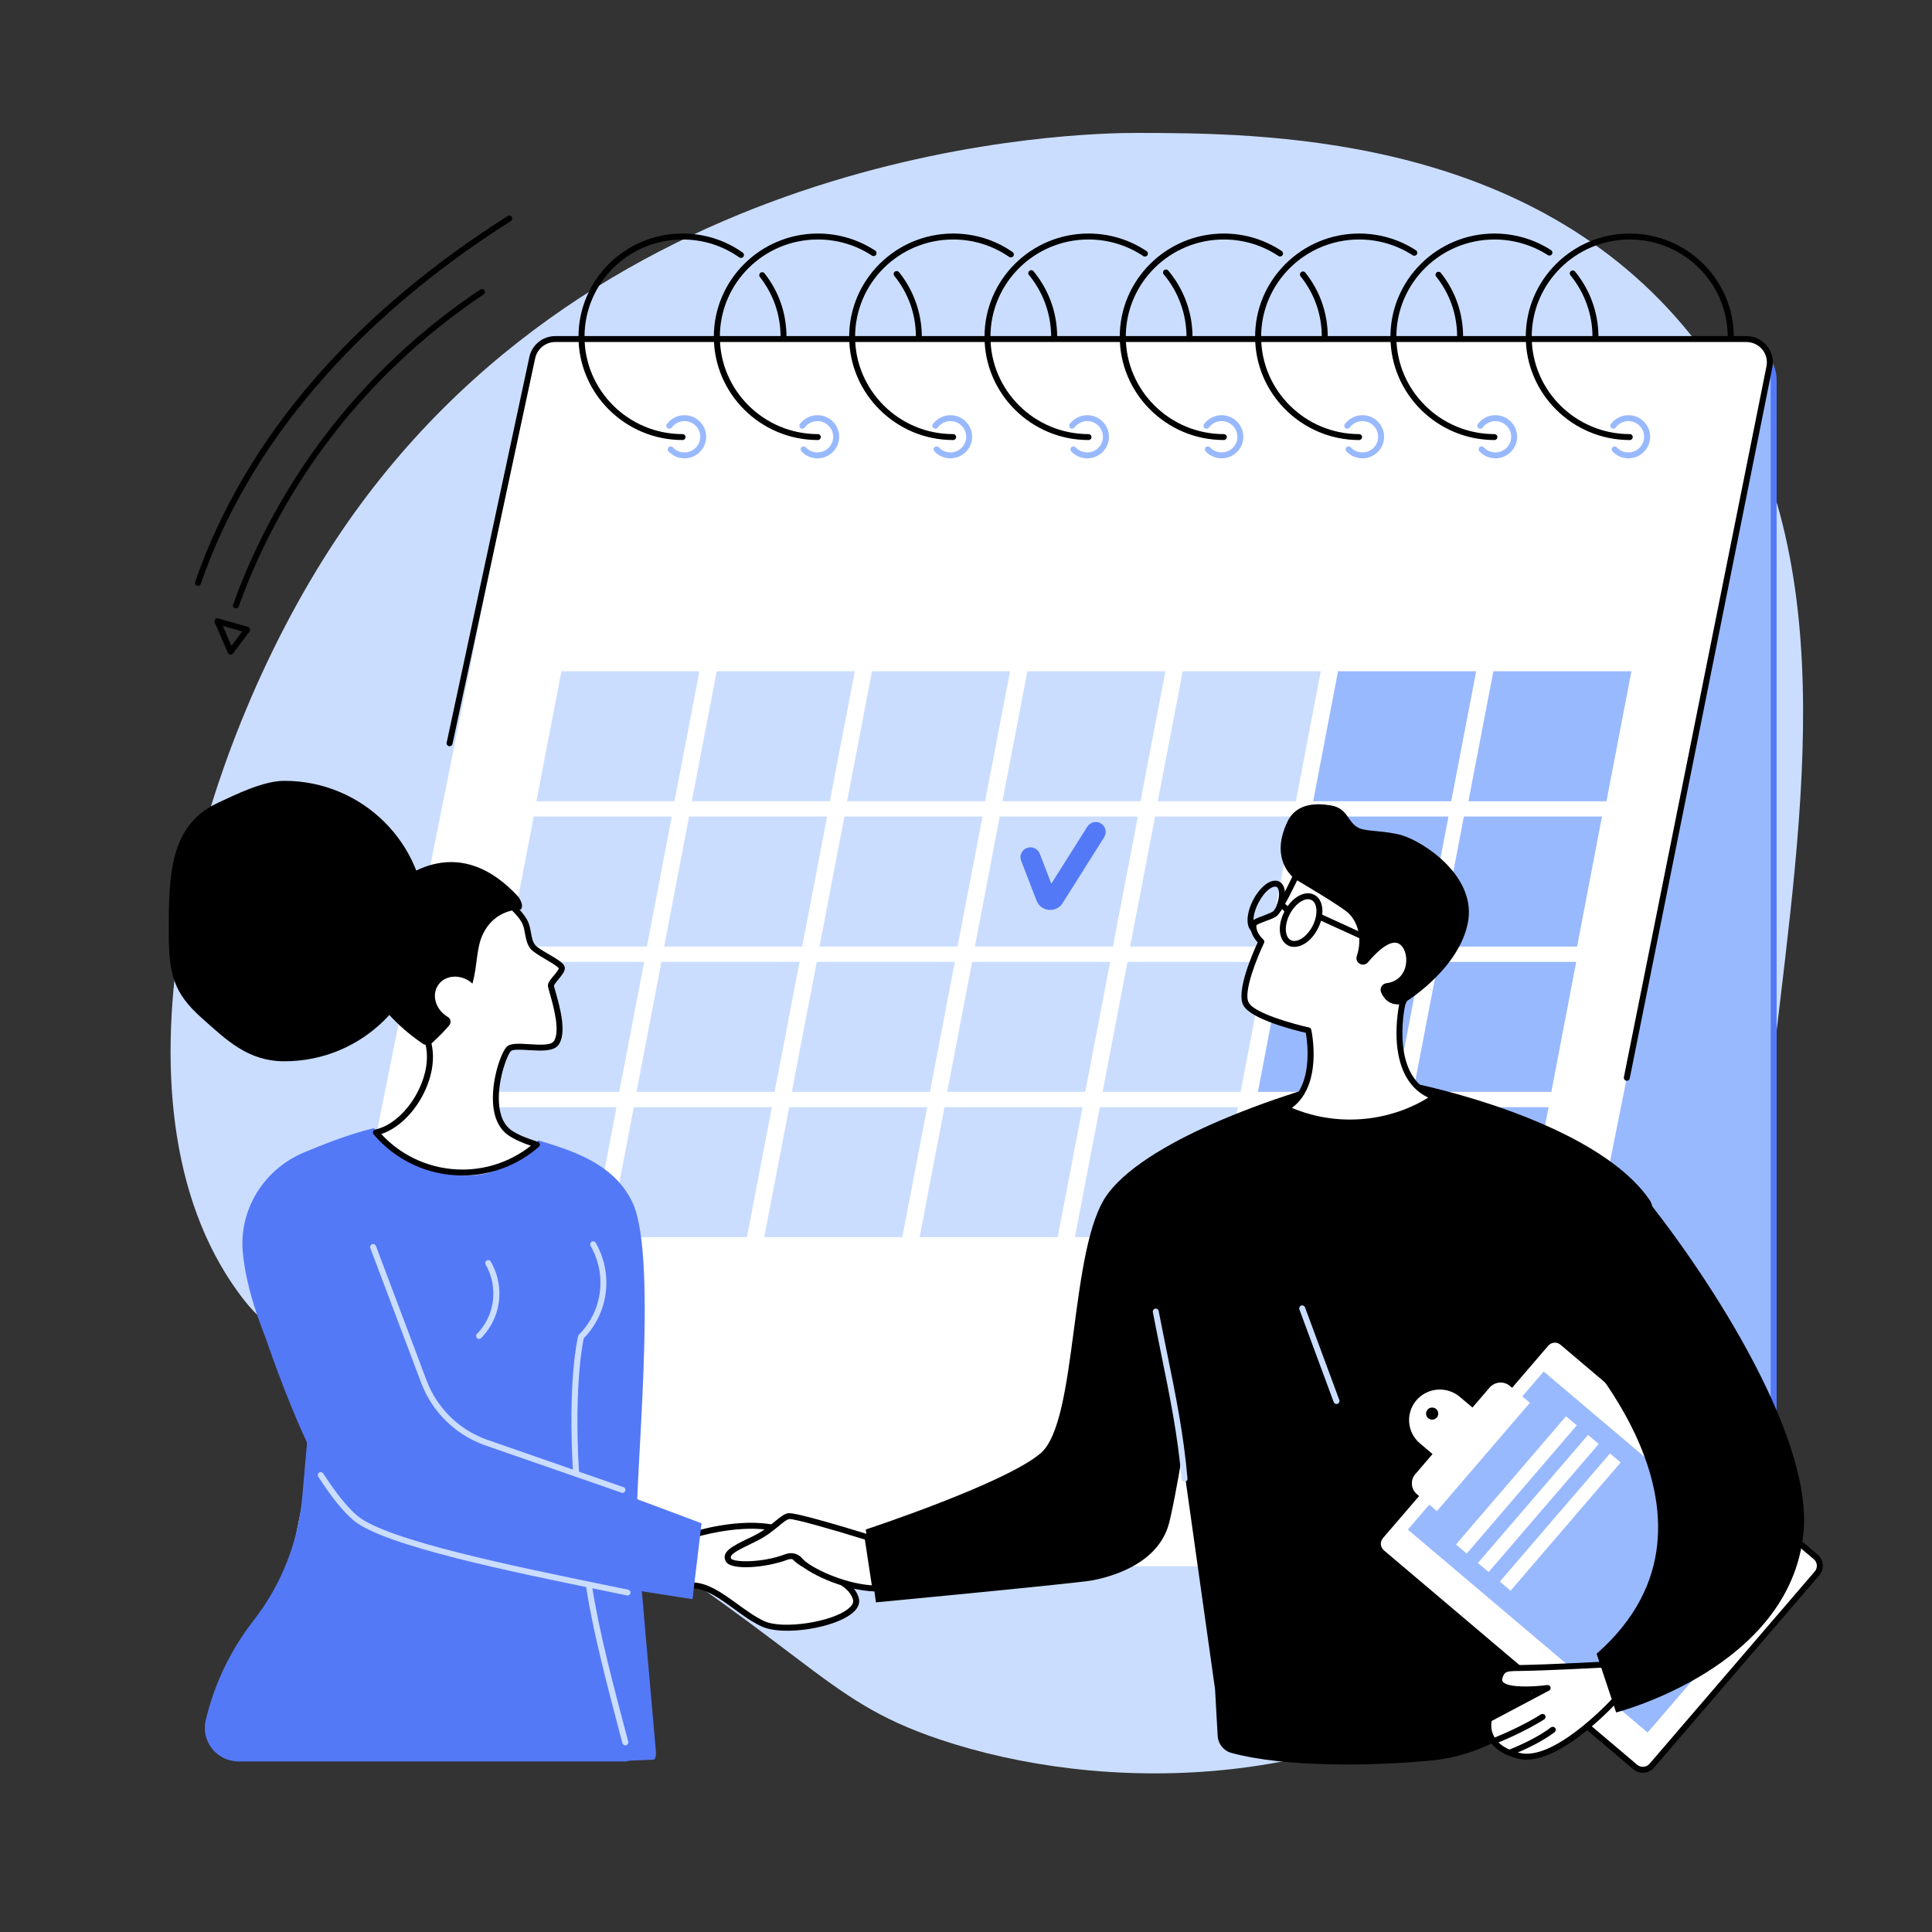 <svg xmlns="http://www.w3.org/2000/svg" xmlns:xlink="http://www.w3.org/1999/xlink" width="100" zoomAndPan="magnify" viewBox="0 0 75 75" height="100" preserveAspectRatio="xMidYMid meet" version="1.0"><rect x="0" y="0" width="75" height="75" fill="#333333" stroke="none"/><defs><clipPath id="8f6ae0d91a"><path d="M 6 5.145 L 70 5.145 L 70 69 L 6 69 Z M 6 5.145 " clip-rule="nonzero"/></clipPath></defs><g clip-path="url(#8f6ae0d91a)"><path fill="#caddff" d="M 44.141 5.16 C 42.078 5.156 23.285 5.441 13.016 20.984 C 7.551 29.258 3.883 42.789 9.242 50.16 C 10.824 52.336 11.652 51.855 20.109 57.012 C 31.723 64.082 31.668 65.902 36.473 67.523 C 42.73 69.629 51.973 69.625 58.898 64.449 C 66.758 58.582 67.918 48.828 69.082 39.059 C 70.223 29.469 71.383 19.754 65.305 12.602 C 59.008 5.184 48.887 5.168 44.141 5.16 " fill-opacity="1" fill-rule="nonzero"/></g><path fill="#99b9ff" d="M 59.75 58.145 L 67.664 58.145 C 68.32 58.145 68.852 57.621 68.852 56.977 L 68.852 14.863 C 68.852 14.145 68.258 13.562 67.527 13.562 L 47.477 13.562 L 59.75 58.145 " fill-opacity="1" fill-rule="nonzero"/><path fill="#99b9ff" d="M 68.852 47.125 L 68.852 14.488 C 68.852 14.395 68.844 14.305 68.824 14.219 L 68.852 47.125 " fill-opacity="1" fill-rule="nonzero"/><path fill="#5479f7" d="M 67.664 58.258 L 59.75 58.258 C 59.688 58.258 59.637 58.207 59.637 58.145 C 59.637 58.082 59.688 58.031 59.75 58.031 L 67.664 58.031 C 68.258 58.031 68.738 57.555 68.738 56.973 L 68.738 14.738 C 68.738 14.082 68.195 13.547 67.527 13.547 L 47.477 13.547 C 47.414 13.547 47.363 13.496 47.363 13.434 C 47.363 13.371 47.414 13.316 47.477 13.316 L 67.527 13.316 C 68.324 13.316 68.969 13.957 68.969 14.738 L 68.969 56.973 C 68.969 57.684 68.383 58.258 67.664 58.258 " fill-opacity="1" fill-rule="nonzero"/><path fill="#99b9ff" d="M 68.824 14.219 C 68.699 13.621 68.168 13.176 67.527 13.176 L 47.477 13.176 L 68.824 14.219 " fill-opacity="1" fill-rule="nonzero"/><path fill="#ffffff" d="M 59.496 60.07 C 59.41 60.496 59.035 60.801 58.598 60.801 L 12.363 60.801 C 11.785 60.801 11.355 60.281 11.465 59.719 L 20.66 13.895 C 20.742 13.469 21.121 13.164 21.555 13.164 L 67.793 13.164 C 68.367 13.164 68.801 13.684 68.688 14.246 L 59.496 60.07 " fill-opacity="1" fill-rule="nonzero"/><path fill="#000000" d="M 63.152 41.957 C 63.145 41.957 63.137 41.957 63.129 41.953 C 63.066 41.941 63.027 41.879 63.039 41.816 L 68.574 14.223 C 68.621 13.988 68.562 13.75 68.41 13.566 C 68.258 13.383 68.031 13.277 67.793 13.277 L 21.555 13.277 C 21.176 13.277 20.848 13.547 20.773 13.918 L 17.566 28.879 C 17.551 28.941 17.492 28.98 17.43 28.965 C 17.367 28.953 17.324 28.891 17.34 28.828 L 20.547 13.871 C 20.641 13.395 21.066 13.047 21.555 13.047 L 67.793 13.047 C 68.102 13.047 68.391 13.184 68.59 13.422 C 68.785 13.656 68.863 13.969 68.801 14.27 L 63.266 41.863 C 63.254 41.918 63.207 41.957 63.152 41.957 " fill-opacity="1" fill-rule="nonzero"/><path fill="#caddff" d="M 18.68 42.387 L 19.648 37.34 L 25.008 37.34 L 24.039 42.387 L 18.68 42.387 " fill-opacity="1" fill-rule="nonzero"/><path fill="#caddff" d="M 24.711 42.387 L 25.676 37.34 L 31.039 37.34 L 30.07 42.387 L 24.711 42.387 " fill-opacity="1" fill-rule="nonzero"/><path fill="#caddff" d="M 30.738 42.387 L 31.707 37.34 L 37.066 37.34 L 36.102 42.387 L 30.738 42.387 " fill-opacity="1" fill-rule="nonzero"/><path fill="#caddff" d="M 36.77 42.387 L 37.738 37.34 L 43.098 37.34 L 42.129 42.387 L 36.77 42.387 " fill-opacity="1" fill-rule="nonzero"/><path fill="#caddff" d="M 42.801 42.387 L 43.77 37.34 L 49.129 37.34 L 48.16 42.387 L 42.801 42.387 " fill-opacity="1" fill-rule="nonzero"/><path fill="#99b9ff" d="M 48.832 42.387 L 49.797 37.34 L 55.16 37.34 L 54.191 42.387 L 48.832 42.387 " fill-opacity="1" fill-rule="nonzero"/><path fill="#99b9ff" d="M 54.859 42.387 L 55.828 37.34 L 61.188 37.34 L 60.223 42.387 L 54.859 42.387 " fill-opacity="1" fill-rule="nonzero"/><path fill="#caddff" d="M 17.605 48.027 L 18.574 42.98 L 23.934 42.98 L 22.969 48.027 L 17.605 48.027 " fill-opacity="1" fill-rule="nonzero"/><path fill="#caddff" d="M 23.637 48.027 L 24.605 42.98 L 29.965 42.98 L 28.996 48.027 L 23.637 48.027 " fill-opacity="1" fill-rule="nonzero"/><path fill="#caddff" d="M 29.668 48.027 L 30.637 42.98 L 35.996 42.98 L 35.027 48.027 L 29.668 48.027 " fill-opacity="1" fill-rule="nonzero"/><path fill="#caddff" d="M 35.699 48.027 L 36.664 42.98 L 42.027 42.98 L 41.059 48.027 L 35.699 48.027 " fill-opacity="1" fill-rule="nonzero"/><path fill="#caddff" d="M 41.727 48.027 L 42.695 42.98 L 48.055 42.98 L 47.09 48.027 L 41.727 48.027 " fill-opacity="1" fill-rule="nonzero"/><path fill="#99b9ff" d="M 47.758 48.027 L 48.727 42.98 L 54.086 42.98 L 53.117 48.027 L 47.758 48.027 " fill-opacity="1" fill-rule="nonzero"/><path fill="#99b9ff" d="M 53.789 48.027 L 54.758 42.98 L 60.117 42.98 L 59.148 48.027 L 53.789 48.027 " fill-opacity="1" fill-rule="nonzero"/><path fill="#caddff" d="M 20.824 31.105 L 21.793 26.059 L 27.152 26.059 L 26.184 31.105 L 20.824 31.105 " fill-opacity="1" fill-rule="nonzero"/><path fill="#caddff" d="M 26.855 31.102 L 27.824 26.055 L 33.184 26.055 L 32.215 31.102 L 26.855 31.102 " fill-opacity="1" fill-rule="nonzero"/><path fill="#caddff" d="M 32.883 31.105 L 33.852 26.059 L 39.211 26.059 L 38.242 31.105 L 32.883 31.105 " fill-opacity="1" fill-rule="nonzero"/><path fill="#caddff" d="M 38.914 31.105 L 39.883 26.059 L 45.242 26.059 L 44.273 31.105 L 38.914 31.105 " fill-opacity="1" fill-rule="nonzero"/><path fill="#caddff" d="M 44.945 31.105 L 45.914 26.059 L 51.273 26.059 L 50.305 31.105 L 44.945 31.105 " fill-opacity="1" fill-rule="nonzero"/><path fill="#99b9ff" d="M 50.977 31.105 L 51.941 26.059 L 57.305 26.059 L 56.336 31.105 L 50.977 31.105 " fill-opacity="1" fill-rule="nonzero"/><path fill="#99b9ff" d="M 57.004 31.105 L 57.973 26.059 L 63.332 26.059 L 62.363 31.105 L 57.004 31.105 " fill-opacity="1" fill-rule="nonzero"/><path fill="#caddff" d="M 19.75 36.746 L 20.719 31.699 L 26.078 31.699 L 25.113 36.746 L 19.75 36.746 " fill-opacity="1" fill-rule="nonzero"/><path fill="#caddff" d="M 25.781 36.746 L 26.75 31.699 L 32.109 31.699 L 31.141 36.746 L 25.781 36.746 " fill-opacity="1" fill-rule="nonzero"/><path fill="#caddff" d="M 31.812 36.746 L 32.781 31.699 L 38.141 31.699 L 37.172 36.746 L 31.812 36.746 " fill-opacity="1" fill-rule="nonzero"/><path fill="#caddff" d="M 37.844 36.746 L 38.809 31.699 L 44.172 31.699 L 43.203 36.746 L 37.844 36.746 " fill-opacity="1" fill-rule="nonzero"/><path fill="#caddff" d="M 43.871 36.746 L 44.84 31.699 L 50.199 31.699 L 49.234 36.746 L 43.871 36.746 " fill-opacity="1" fill-rule="nonzero"/><path fill="#99b9ff" d="M 55.859 36.746 L 56.828 31.699 L 62.188 31.699 L 61.223 36.746 L 55.859 36.746 " fill-opacity="1" fill-rule="nonzero"/><path fill="#99b9ff" d="M 49.902 36.746 L 50.871 31.699 L 56.23 31.699 L 55.262 36.746 L 49.902 36.746 " fill-opacity="1" fill-rule="nonzero"/><path fill="#000000" d="M 30.418 13.188 C 30.352 13.188 30.301 13.137 30.301 13.074 C 30.301 12.223 30.023 11.422 29.5 10.754 C 29.457 10.703 29.469 10.629 29.52 10.59 C 29.57 10.551 29.641 10.562 29.68 10.613 C 30.238 11.32 30.531 12.172 30.531 13.074 C 30.531 13.137 30.48 13.188 30.418 13.188 " fill-opacity="1" fill-rule="nonzero"/><path fill="#000000" d="M 26.496 17.082 C 24.27 17.082 22.457 15.281 22.457 13.074 C 22.457 10.863 24.27 9.066 26.496 9.066 C 27.34 9.066 28.148 9.32 28.832 9.805 C 28.883 9.84 28.895 9.914 28.859 9.965 C 28.82 10.016 28.75 10.027 28.699 9.992 C 28.051 9.535 27.289 9.297 26.496 9.297 C 24.398 9.297 22.691 10.988 22.691 13.074 C 22.691 15.156 24.398 16.852 26.496 16.852 C 26.559 16.852 26.613 16.902 26.613 16.965 C 26.613 17.031 26.559 17.082 26.496 17.082 " fill-opacity="1" fill-rule="nonzero"/><path fill="#000000" d="M 35.668 13.188 C 35.605 13.188 35.555 13.137 35.555 13.074 C 35.555 12.203 35.266 11.387 34.715 10.707 C 34.676 10.66 34.684 10.586 34.734 10.547 C 34.785 10.508 34.855 10.516 34.898 10.562 C 35.469 11.273 35.785 12.164 35.785 13.074 C 35.785 13.137 35.734 13.188 35.668 13.188 " fill-opacity="1" fill-rule="nonzero"/><path fill="#000000" d="M 31.75 17.082 C 29.523 17.082 27.711 15.281 27.711 13.074 C 27.711 10.863 29.523 9.066 31.75 9.066 C 32.547 9.066 33.316 9.297 33.977 9.73 C 34.031 9.766 34.043 9.836 34.008 9.891 C 33.973 9.945 33.902 9.957 33.848 9.922 C 33.227 9.512 32.5 9.297 31.75 9.297 C 29.652 9.297 27.945 10.988 27.945 13.074 C 27.945 15.156 29.652 16.852 31.75 16.852 C 31.812 16.852 31.863 16.902 31.863 16.965 C 31.863 17.031 31.812 17.082 31.75 17.082 " fill-opacity="1" fill-rule="nonzero"/><path fill="#000000" d="M 40.922 13.188 C 40.859 13.188 40.805 13.137 40.805 13.074 C 40.805 12.199 40.5 11.352 39.945 10.676 C 39.902 10.629 39.91 10.555 39.961 10.516 C 40.008 10.473 40.082 10.48 40.121 10.531 C 40.715 11.246 41.039 12.148 41.039 13.074 C 41.039 13.137 40.988 13.188 40.922 13.188 " fill-opacity="1" fill-rule="nonzero"/><path fill="#000000" d="M 37 17.082 C 34.777 17.082 32.965 15.281 32.965 13.074 C 32.965 10.863 34.777 9.066 37 9.066 C 37.832 9.066 38.629 9.312 39.309 9.785 C 39.359 9.82 39.375 9.891 39.336 9.945 C 39.301 9.996 39.227 10.008 39.176 9.973 C 38.535 9.531 37.785 9.297 37 9.297 C 34.902 9.297 33.195 10.988 33.195 13.074 C 33.195 15.156 34.902 16.852 37 16.852 C 37.066 16.852 37.117 16.902 37.117 16.965 C 37.117 17.031 37.066 17.082 37 17.082 " fill-opacity="1" fill-rule="nonzero"/><path fill="#000000" d="M 46.176 13.188 C 46.113 13.188 46.059 13.137 46.059 13.074 C 46.059 12.188 45.746 11.328 45.176 10.652 C 45.133 10.602 45.141 10.531 45.188 10.488 C 45.238 10.449 45.312 10.453 45.352 10.504 C 45.957 11.223 46.293 12.137 46.293 13.074 C 46.293 13.137 46.238 13.188 46.176 13.188 " fill-opacity="1" fill-rule="nonzero"/><path fill="#000000" d="M 42.254 17.082 C 40.027 17.082 38.219 15.281 38.219 13.074 C 38.219 10.863 40.027 9.066 42.254 9.066 C 43.062 9.066 43.844 9.301 44.512 9.75 C 44.566 9.785 44.578 9.855 44.543 9.91 C 44.508 9.961 44.434 9.977 44.383 9.941 C 43.754 9.52 43.016 9.297 42.254 9.297 C 40.156 9.297 38.449 10.988 38.449 13.074 C 38.449 15.156 40.156 16.852 42.254 16.852 C 42.32 16.852 42.371 16.902 42.371 16.965 C 42.371 17.031 42.32 17.082 42.254 17.082 " fill-opacity="1" fill-rule="nonzero"/><path fill="#000000" d="M 51.43 13.188 C 51.363 13.188 51.312 13.137 51.312 13.074 C 51.312 12.211 51.027 11.398 50.488 10.727 C 50.449 10.676 50.457 10.605 50.508 10.566 C 50.559 10.523 50.629 10.531 50.672 10.582 C 51.242 11.297 51.543 12.16 51.543 13.074 C 51.543 13.137 51.492 13.188 51.43 13.188 " fill-opacity="1" fill-rule="nonzero"/><path fill="#000000" d="M 47.508 17.082 C 45.281 17.082 43.469 15.281 43.469 13.074 C 43.469 10.863 45.281 9.066 47.508 9.066 C 48.312 9.066 49.09 9.301 49.758 9.746 C 49.809 9.781 49.824 9.852 49.789 9.906 C 49.754 9.957 49.68 9.973 49.629 9.938 C 49 9.516 48.266 9.297 47.508 9.297 C 45.41 9.297 43.703 10.988 43.703 13.074 C 43.703 15.156 45.41 16.852 47.508 16.852 C 47.57 16.852 47.625 16.902 47.625 16.965 C 47.625 17.031 47.57 17.082 47.508 17.082 " fill-opacity="1" fill-rule="nonzero"/><path fill="#000000" d="M 56.684 13.188 C 56.617 13.188 56.566 13.137 56.566 13.074 C 56.566 12.215 56.285 11.406 55.75 10.734 C 55.711 10.688 55.719 10.613 55.77 10.574 C 55.82 10.535 55.895 10.543 55.934 10.594 C 56.5 11.305 56.797 12.164 56.797 13.074 C 56.797 13.137 56.746 13.188 56.684 13.188 " fill-opacity="1" fill-rule="nonzero"/><path fill="#000000" d="M 52.762 17.082 C 50.535 17.082 48.723 15.281 48.723 13.074 C 48.723 10.863 50.535 9.066 52.762 9.066 C 53.547 9.066 54.312 9.289 54.965 9.715 C 55.02 9.75 55.035 9.824 55 9.875 C 54.965 9.93 54.895 9.945 54.84 9.91 C 54.223 9.508 53.504 9.297 52.762 9.297 C 50.664 9.297 48.957 10.988 48.957 13.074 C 48.957 15.156 50.664 16.852 52.762 16.852 C 52.824 16.852 52.875 16.902 52.875 16.965 C 52.875 17.031 52.824 17.082 52.762 17.082 " fill-opacity="1" fill-rule="nonzero"/><path fill="#000000" d="M 61.934 13.188 C 61.871 13.188 61.82 13.137 61.82 13.074 C 61.82 12.207 61.516 11.359 60.965 10.688 C 60.926 10.637 60.93 10.566 60.98 10.527 C 61.031 10.484 61.102 10.492 61.145 10.543 C 61.727 11.254 62.051 12.152 62.051 13.074 C 62.051 13.137 62 13.188 61.934 13.188 " fill-opacity="1" fill-rule="nonzero"/><path fill="#000000" d="M 58.016 17.082 C 55.789 17.082 53.977 15.281 53.977 13.074 C 53.977 10.863 55.789 9.066 58.016 9.066 C 58.797 9.066 59.559 9.289 60.211 9.711 C 60.266 9.746 60.281 9.816 60.246 9.871 C 60.211 9.922 60.141 9.938 60.086 9.902 C 59.469 9.508 58.754 9.297 58.016 9.297 C 55.914 9.297 54.207 10.988 54.207 13.074 C 54.207 15.156 55.914 16.852 58.016 16.852 C 58.078 16.852 58.129 16.902 58.129 16.965 C 58.129 17.031 58.078 17.082 58.016 17.082 " fill-opacity="1" fill-rule="nonzero"/><path fill="#000000" d="M 63.266 17.082 C 61.039 17.082 59.23 15.281 59.23 13.074 C 59.23 10.863 61.039 9.066 63.266 9.066 C 65.492 9.066 67.305 10.863 67.305 13.074 C 67.305 13.137 67.25 13.188 67.188 13.188 C 67.125 13.188 67.07 13.137 67.07 13.074 C 67.07 10.992 65.363 9.297 63.266 9.297 C 61.168 9.297 59.461 10.992 59.461 13.074 C 59.461 15.156 61.168 16.852 63.266 16.852 C 63.332 16.852 63.383 16.902 63.383 16.965 C 63.383 17.031 63.332 17.082 63.266 17.082 " fill-opacity="1" fill-rule="nonzero"/><path fill="#99b9ff" d="M 26.57 17.793 C 26.336 17.793 26.109 17.695 25.949 17.523 C 25.906 17.473 25.91 17.402 25.957 17.359 C 26.004 17.316 26.078 17.32 26.121 17.367 C 26.234 17.492 26.398 17.562 26.57 17.562 C 26.91 17.562 27.184 17.289 27.184 16.957 C 27.184 16.621 26.91 16.348 26.57 16.348 C 26.375 16.348 26.191 16.441 26.078 16.598 C 26.039 16.648 25.965 16.66 25.914 16.621 C 25.863 16.586 25.852 16.512 25.891 16.461 C 26.047 16.246 26.305 16.117 26.57 16.117 C 27.035 16.117 27.414 16.492 27.414 16.957 C 27.414 17.418 27.035 17.793 26.57 17.793 " fill-opacity="1" fill-rule="nonzero"/><path fill="#99b9ff" d="M 31.734 17.793 C 31.496 17.793 31.27 17.695 31.113 17.52 C 31.07 17.473 31.07 17.402 31.117 17.359 C 31.168 17.316 31.238 17.32 31.281 17.367 C 31.398 17.492 31.562 17.562 31.734 17.562 C 32.07 17.562 32.344 17.289 32.344 16.957 C 32.344 16.621 32.07 16.348 31.734 16.348 C 31.539 16.348 31.355 16.441 31.238 16.598 C 31.203 16.648 31.129 16.66 31.078 16.621 C 31.027 16.586 31.016 16.512 31.051 16.461 C 31.211 16.246 31.465 16.117 31.734 16.117 C 32.199 16.117 32.578 16.492 32.578 16.957 C 32.578 17.418 32.199 17.793 31.734 17.793 " fill-opacity="1" fill-rule="nonzero"/><path fill="#99b9ff" d="M 36.895 17.793 C 36.66 17.793 36.434 17.695 36.273 17.523 C 36.23 17.473 36.234 17.402 36.281 17.359 C 36.328 17.316 36.402 17.32 36.445 17.367 C 36.559 17.492 36.727 17.562 36.895 17.562 C 37.234 17.562 37.508 17.289 37.508 16.957 C 37.508 16.621 37.234 16.348 36.895 16.348 C 36.703 16.348 36.516 16.441 36.402 16.598 C 36.363 16.648 36.293 16.66 36.238 16.621 C 36.188 16.586 36.176 16.512 36.215 16.461 C 36.371 16.246 36.629 16.117 36.895 16.117 C 37.359 16.117 37.738 16.492 37.738 16.957 C 37.738 17.418 37.359 17.793 36.895 17.793 " fill-opacity="1" fill-rule="nonzero"/><path fill="#99b9ff" d="M 42.207 17.793 C 41.969 17.793 41.742 17.695 41.586 17.523 C 41.543 17.473 41.543 17.402 41.59 17.359 C 41.641 17.316 41.711 17.32 41.754 17.367 C 41.871 17.492 42.035 17.562 42.207 17.562 C 42.543 17.562 42.816 17.289 42.816 16.957 C 42.816 16.621 42.543 16.348 42.207 16.348 C 42.012 16.348 41.828 16.441 41.711 16.598 C 41.676 16.648 41.602 16.66 41.551 16.621 C 41.5 16.586 41.488 16.512 41.523 16.461 C 41.684 16.246 41.938 16.117 42.207 16.117 C 42.672 16.117 43.051 16.492 43.051 16.957 C 43.051 17.418 42.672 17.793 42.207 17.793 " fill-opacity="1" fill-rule="nonzero"/><path fill="#99b9ff" d="M 47.422 17.793 C 47.188 17.793 46.961 17.695 46.801 17.523 C 46.758 17.473 46.762 17.402 46.809 17.359 C 46.855 17.316 46.93 17.32 46.973 17.367 C 47.086 17.492 47.254 17.562 47.422 17.562 C 47.762 17.562 48.035 17.289 48.035 16.957 C 48.035 16.621 47.762 16.348 47.422 16.348 C 47.23 16.348 47.043 16.441 46.93 16.598 C 46.891 16.648 46.816 16.66 46.766 16.621 C 46.715 16.586 46.703 16.512 46.742 16.461 C 46.898 16.246 47.156 16.117 47.422 16.117 C 47.887 16.117 48.266 16.492 48.266 16.957 C 48.266 17.418 47.887 17.793 47.422 17.793 " fill-opacity="1" fill-rule="nonzero"/><path fill="#99b9ff" d="M 52.891 17.793 C 52.652 17.793 52.426 17.695 52.266 17.523 C 52.223 17.473 52.227 17.402 52.273 17.359 C 52.32 17.316 52.395 17.32 52.438 17.367 C 52.555 17.492 52.719 17.562 52.891 17.562 C 53.227 17.562 53.5 17.289 53.5 16.957 C 53.5 16.621 53.227 16.348 52.891 16.348 C 52.695 16.348 52.512 16.441 52.395 16.598 C 52.355 16.648 52.285 16.66 52.234 16.621 C 52.18 16.586 52.168 16.512 52.207 16.461 C 52.367 16.246 52.621 16.117 52.891 16.117 C 53.355 16.117 53.73 16.492 53.73 16.957 C 53.73 17.418 53.355 17.793 52.891 17.793 " fill-opacity="1" fill-rule="nonzero"/><path fill="#99b9ff" d="M 58.051 17.793 C 57.816 17.793 57.59 17.695 57.43 17.523 C 57.387 17.473 57.391 17.402 57.438 17.359 C 57.484 17.316 57.559 17.32 57.602 17.367 C 57.715 17.492 57.879 17.562 58.051 17.562 C 58.387 17.562 58.664 17.289 58.664 16.957 C 58.664 16.621 58.387 16.348 58.051 16.348 C 57.855 16.348 57.672 16.441 57.559 16.598 C 57.52 16.648 57.445 16.66 57.395 16.621 C 57.344 16.586 57.332 16.512 57.371 16.461 C 57.527 16.246 57.781 16.117 58.051 16.117 C 58.516 16.117 58.895 16.492 58.895 16.957 C 58.895 17.418 58.516 17.793 58.051 17.793 " fill-opacity="1" fill-rule="nonzero"/><path fill="#99b9ff" d="M 63.215 17.793 C 62.977 17.793 62.75 17.695 62.594 17.52 C 62.551 17.473 62.551 17.402 62.602 17.359 C 62.645 17.316 62.719 17.32 62.762 17.367 C 62.879 17.492 63.043 17.562 63.215 17.562 C 63.551 17.562 63.824 17.289 63.824 16.953 C 63.824 16.621 63.551 16.348 63.215 16.348 C 63.02 16.348 62.836 16.441 62.719 16.598 C 62.684 16.648 62.609 16.66 62.559 16.621 C 62.508 16.586 62.496 16.512 62.531 16.461 C 62.691 16.246 62.945 16.117 63.215 16.117 C 63.68 16.117 64.059 16.492 64.059 16.953 C 64.059 17.418 63.68 17.793 63.215 17.793 " fill-opacity="1" fill-rule="nonzero"/><path fill="#5479f7" d="M 40.77 35.324 C 40.734 35.324 40.699 35.324 40.664 35.316 C 40.465 35.277 40.301 35.141 40.234 34.949 L 39.641 33.414 C 39.562 33.215 39.664 32.996 39.863 32.918 C 40.062 32.844 40.285 32.941 40.363 33.141 L 40.812 34.305 L 42.211 32.09 C 42.324 31.91 42.562 31.855 42.742 31.969 C 42.922 32.082 42.977 32.32 42.863 32.5 L 41.223 35.102 L 41.207 35.121 C 41.098 35.25 40.938 35.324 40.77 35.324 " fill-opacity="1" fill-rule="nonzero"/><path fill="#000000" d="M 9.398 22.984 C 9.383 22.984 9.367 22.984 9.355 22.977 C 9.293 22.953 9.266 22.887 9.289 22.828 C 11.074 18.285 14.148 14.387 18.176 11.559 C 18.332 11.453 18.488 11.344 18.645 11.238 C 18.699 11.203 18.77 11.219 18.805 11.27 C 18.84 11.324 18.828 11.395 18.773 11.43 C 18.617 11.535 18.461 11.641 18.312 11.746 C 14.316 14.551 11.273 18.41 9.504 22.91 C 9.488 22.957 9.441 22.984 9.398 22.984 " fill-opacity="1" fill-rule="nonzero"/><path fill="#000000" d="M 9.16 23.617 C 9.145 23.617 9.133 23.613 9.121 23.609 C 9.059 23.59 9.027 23.523 9.051 23.465 C 9.125 23.254 9.207 23.039 9.289 22.828 C 9.312 22.77 9.379 22.738 9.438 22.762 C 9.5 22.785 9.527 22.852 9.504 22.91 C 9.422 23.121 9.344 23.332 9.266 23.539 C 9.25 23.59 9.207 23.617 9.16 23.617 " fill-opacity="1" fill-rule="nonzero"/><path fill="#000000" d="M 7.684 22.746 C 7.672 22.746 7.66 22.746 7.648 22.738 C 7.586 22.719 7.555 22.652 7.574 22.594 C 8.547 19.773 10.121 17.102 12.254 14.656 C 14.266 12.355 16.773 10.246 19.707 8.387 C 19.762 8.352 19.832 8.367 19.867 8.422 C 19.902 8.477 19.887 8.547 19.832 8.582 C 13.816 12.387 9.656 17.258 7.793 22.668 C 7.777 22.715 7.734 22.746 7.684 22.746 " fill-opacity="1" fill-rule="nonzero"/><path fill="#000000" d="M 8.648 24.297 L 8.984 25.07 L 9.402 24.512 Z M 8.957 25.414 C 8.949 25.414 8.945 25.41 8.941 25.41 C 8.902 25.406 8.867 25.379 8.848 25.344 L 8.336 24.164 C 8.32 24.121 8.328 24.074 8.355 24.043 C 8.387 24.008 8.434 23.996 8.477 24.008 L 9.625 24.336 C 9.664 24.348 9.691 24.375 9.703 24.41 C 9.715 24.445 9.711 24.484 9.688 24.516 L 9.047 25.367 C 9.027 25.395 8.992 25.414 8.957 25.414 " fill-opacity="1" fill-rule="nonzero"/><path fill="#5479f7" d="M 11.988 55.238 L 11.734 58.098 C 11.582 59.848 10.926 61.516 9.844 62.906 C 8.938 64.066 8.312 65.395 7.984 66.789 C 7.797 67.602 8.422 68.379 9.262 68.379 L 24.301 68.379 L 24.441 68.348 L 25.371 68.309 C 25.449 68.309 25.473 68.09 25.465 68.016 C 25.379 67.027 24.848 61.09 24.727 59.508 C 24.598 57.785 25.578 48.902 24.562 46.699 C 23.816 45.094 22.043 44.629 20.906 44.27 C 20.047 45.02 19.363 45.637 18.133 45.637 C 16.629 45.637 15.41 44.852 14.516 43.793 C 13.457 44.051 12.465 44.465 11.801 44.738 C 10.246 45.387 9.27 46.957 9.426 48.621 C 9.711 51.672 11.988 55.238 11.988 55.238 " fill-opacity="1" fill-rule="nonzero"/><path fill="#ffffff" d="M 27.078 59.535 C 27.078 59.535 29.027 58.957 30.336 59.395 C 30.336 59.395 30.492 60.227 31.047 60.621 C 31.602 61.016 32.996 61.258 33.223 62.062 C 33.453 62.867 30.605 63.488 29.625 63.039 C 28.645 62.586 27.789 61.539 26.836 61.539 C 25.883 61.539 27.078 59.535 27.078 59.535 " fill-opacity="1" fill-rule="nonzero"/><path fill="#000000" d="M 27.156 59.633 C 26.852 60.152 26.453 61.039 26.621 61.332 C 26.645 61.371 26.691 61.426 26.836 61.426 C 27.465 61.426 28.023 61.832 28.617 62.262 C 28.957 62.508 29.312 62.766 29.672 62.934 C 30.391 63.262 32.316 62.969 32.945 62.438 C 33.09 62.316 33.145 62.203 33.113 62.094 C 32.973 61.605 32.32 61.328 31.738 61.09 C 31.445 60.965 31.172 60.852 30.98 60.715 C 30.484 60.359 30.289 59.699 30.238 59.48 C 29.086 59.133 27.441 59.555 27.156 59.633 Z M 30.562 63.305 C 30.172 63.305 29.82 63.254 29.574 63.141 C 29.191 62.965 28.828 62.703 28.48 62.445 C 27.918 62.039 27.391 61.656 26.836 61.656 C 26.594 61.656 26.477 61.539 26.422 61.445 C 26.125 60.934 26.891 59.625 26.977 59.477 C 26.992 59.449 27.016 59.434 27.047 59.426 C 27.125 59.398 29.043 58.84 30.375 59.285 C 30.414 59.297 30.441 59.332 30.449 59.371 C 30.453 59.379 30.605 60.164 31.117 60.527 C 31.285 60.648 31.551 60.762 31.828 60.875 C 32.457 61.137 33.168 61.434 33.336 62.031 C 33.375 62.172 33.367 62.387 33.098 62.613 C 32.602 63.031 31.473 63.305 30.562 63.305 " fill-opacity="1" fill-rule="nonzero"/><path fill="#5479f7" d="M 14.484 48.406 L 16.457 53.637 C 16.863 54.719 17.723 55.57 18.809 55.98 L 27.234 59.133 L 26.883 62.078 C 26.883 62.078 15.688 60.465 13.816 58.945 C 12.062 57.52 10.086 51.254 10.086 51.254 L 14.484 48.406 " fill-opacity="1" fill-rule="nonzero"/><path fill="#caddff" d="M 24.359 61.938 C 24.352 61.938 24.344 61.938 24.336 61.934 C 24.043 61.875 23.738 61.812 23.422 61.746 C 19.844 61.016 14.945 60.012 13.742 59.035 C 13.348 58.715 12.844 58.09 12.355 57.324 C 12.32 57.27 12.336 57.199 12.391 57.164 C 12.445 57.133 12.516 57.148 12.551 57.203 C 13.027 57.949 13.516 58.551 13.887 58.855 C 15.047 59.797 19.914 60.793 23.469 61.523 C 23.785 61.586 24.09 61.648 24.383 61.711 C 24.445 61.723 24.488 61.785 24.473 61.848 C 24.461 61.898 24.414 61.938 24.359 61.938 " fill-opacity="1" fill-rule="nonzero"/><path fill="#caddff" d="M 24.164 57.953 C 24.148 57.953 24.137 57.953 24.125 57.945 L 18.77 56.086 C 17.648 55.668 16.766 54.789 16.348 53.676 L 14.375 48.449 C 14.352 48.387 14.383 48.324 14.445 48.301 C 14.504 48.277 14.57 48.309 14.594 48.367 L 16.562 53.594 C 16.961 54.645 17.793 55.477 18.852 55.871 L 24.199 57.73 C 24.262 57.75 24.293 57.816 24.273 57.875 C 24.254 57.922 24.211 57.953 24.164 57.953 " fill-opacity="1" fill-rule="nonzero"/><path fill="#caddff" d="M 24.273 67.754 C 24.223 67.754 24.176 67.719 24.164 67.668 L 24.152 67.633 C 23.566 65.418 23.016 63.332 22.75 61.582 C 22.738 61.52 22.785 61.457 22.848 61.449 C 22.91 61.441 22.969 61.484 22.98 61.547 C 23.242 63.285 23.793 65.367 24.379 67.574 L 24.387 67.609 C 24.402 67.668 24.367 67.734 24.305 67.75 C 24.293 67.75 24.285 67.754 24.273 67.754 " fill-opacity="1" fill-rule="nonzero"/><path fill="#caddff" d="M 22.359 57.266 C 22.301 57.266 22.25 57.219 22.246 57.16 C 22.031 53.594 22.426 51.938 22.441 51.871 C 22.457 51.809 22.52 51.77 22.582 51.785 C 22.645 51.801 22.684 51.863 22.668 51.926 C 22.664 51.941 22.266 53.621 22.477 57.145 C 22.48 57.207 22.434 57.262 22.367 57.266 C 22.367 57.266 22.363 57.266 22.359 57.266 " fill-opacity="1" fill-rule="nonzero"/><path fill="#caddff" d="M 18.598 51.977 C 18.57 51.977 18.539 51.969 18.516 51.945 C 18.473 51.902 18.469 51.828 18.516 51.781 C 18.926 51.359 19.152 50.801 19.152 50.215 C 19.152 49.82 19.047 49.43 18.852 49.09 C 18.82 49.035 18.84 48.965 18.895 48.934 C 18.949 48.898 19.02 48.918 19.051 48.973 C 19.27 49.352 19.387 49.777 19.387 50.215 C 19.387 50.863 19.137 51.477 18.68 51.941 C 18.66 51.965 18.629 51.977 18.598 51.977 " fill-opacity="1" fill-rule="nonzero"/><path fill="#caddff" d="M 22.582 51.984 C 22.551 51.984 22.523 51.977 22.5 51.953 C 22.453 51.91 22.453 51.836 22.496 51.789 C 23.02 51.25 23.309 50.543 23.309 49.793 C 23.309 49.289 23.176 48.797 22.926 48.363 C 22.895 48.309 22.914 48.238 22.969 48.203 C 23.023 48.172 23.094 48.191 23.125 48.246 C 23.398 48.715 23.539 49.25 23.539 49.793 C 23.539 50.602 23.23 51.367 22.664 51.949 C 22.641 51.973 22.609 51.984 22.582 51.984 " fill-opacity="1" fill-rule="nonzero"/><path fill="#ffffff" d="M 21.809 37.57 C 21.793 37.387 20.898 37.004 20.695 36.77 C 20.492 36.531 20.527 36.18 20.406 35.863 C 20.289 35.543 19.844 35.156 19.844 35.156 C 17.359 32.176 14.562 35.469 14.562 35.469 C 13.969 36.293 14.18 37.5 14.477 38.188 C 15.047 39.516 16.617 40.449 16.617 40.449 C 16.633 40.516 16.648 40.582 16.66 40.648 C 16.883 41.898 15.867 43.652 14.625 43.953 C 14.617 43.953 14.605 43.957 14.594 43.961 C 15.398 44.91 16.602 45.52 17.953 45.52 C 19.062 45.52 20.07 45.105 20.844 44.434 C 20.465 44.312 20.109 44.184 19.812 43.988 C 18.727 43.262 19.496 40.926 19.766 40.707 C 20.035 40.488 21.305 40.863 21.578 40.504 C 21.988 39.977 21.387 38.41 21.387 38.258 C 21.387 38.188 21.484 38.07 21.586 37.949 C 21.699 37.812 21.816 37.668 21.809 37.57 " fill-opacity="1" fill-rule="nonzero"/><path fill="#000000" d="M 21.695 37.594 Z M 14.801 44.023 C 15.609 44.902 16.75 45.402 17.953 45.402 C 18.918 45.402 19.852 45.074 20.609 44.477 C 20.32 44.379 20.012 44.258 19.75 44.082 C 19.375 43.832 19.164 43.379 19.137 42.77 C 19.094 41.836 19.48 40.789 19.691 40.617 C 19.848 40.492 20.172 40.512 20.543 40.535 C 20.914 40.559 21.371 40.586 21.488 40.434 C 21.773 40.07 21.473 39.016 21.344 38.566 C 21.293 38.383 21.27 38.305 21.27 38.258 C 21.27 38.152 21.355 38.047 21.488 37.883 L 21.5 37.875 C 21.555 37.805 21.688 37.648 21.691 37.59 C 21.648 37.516 21.371 37.352 21.184 37.242 C 20.941 37.098 20.711 36.961 20.605 36.844 C 20.461 36.672 20.422 36.461 20.383 36.254 C 20.363 36.137 20.34 36.016 20.297 35.902 C 20.191 35.613 19.773 35.246 19.77 35.242 C 19.762 35.238 19.758 35.234 19.754 35.23 C 19.094 34.434 18.348 34.027 17.539 34.023 C 17.535 34.023 17.531 34.023 17.527 34.023 C 15.996 34.023 14.723 35.461 14.652 35.539 C 14.066 36.359 14.332 37.559 14.582 38.141 C 15.133 39.418 16.66 40.34 16.676 40.352 C 16.703 40.367 16.723 40.395 16.73 40.422 C 16.746 40.488 16.762 40.559 16.773 40.629 C 17.008 41.938 16.012 43.621 14.801 44.023 Z M 17.953 45.633 C 16.621 45.633 15.363 45.051 14.504 44.035 C 14.477 44.004 14.469 43.961 14.484 43.926 C 14.496 43.887 14.527 43.859 14.566 43.848 L 14.602 43.84 C 15.746 43.566 16.766 41.906 16.543 40.668 C 16.535 40.621 16.527 40.57 16.516 40.523 C 16.254 40.359 14.902 39.473 14.371 38.23 C 14.102 37.605 13.816 36.305 14.469 35.402 C 14.469 35.398 14.473 35.398 14.473 35.395 C 14.527 35.328 15.855 33.793 17.527 33.793 C 17.531 33.793 17.535 33.793 17.539 33.793 C 18.418 33.797 19.219 34.23 19.93 35.074 C 19.988 35.129 20.395 35.5 20.516 35.824 C 20.566 35.953 20.59 36.086 20.613 36.211 C 20.648 36.402 20.676 36.57 20.781 36.691 C 20.859 36.785 21.094 36.922 21.301 37.043 C 21.703 37.277 21.91 37.41 21.926 37.562 C 21.938 37.699 21.828 37.836 21.676 38.02 L 21.668 38.031 C 21.605 38.109 21.512 38.223 21.504 38.262 C 21.504 38.285 21.535 38.395 21.566 38.5 C 21.727 39.066 22.027 40.117 21.672 40.574 C 21.48 40.82 20.996 40.793 20.531 40.766 C 20.258 40.75 19.922 40.727 19.84 40.797 C 19.707 40.902 19.328 41.867 19.367 42.762 C 19.391 43.301 19.562 43.684 19.879 43.895 C 20.145 44.07 20.473 44.195 20.879 44.324 C 20.918 44.336 20.949 44.367 20.957 44.41 C 20.965 44.449 20.949 44.492 20.918 44.52 C 20.098 45.238 19.043 45.633 17.953 45.633 " fill-opacity="1" fill-rule="nonzero"/><path fill="#000000" d="M 6.551 36.18 C 6.551 34 6.578 32.043 8.445 31.172 C 9.152 30.844 10.211 30.312 11.043 30.312 C 14.07 30.312 16.527 32.75 16.527 35.758 C 16.527 38.762 14.07 41.199 11.043 41.199 C 9.637 41.199 8.809 40.391 7.84 39.527 C 6.719 38.531 6.551 37.793 6.551 36.18 " fill-opacity="1" fill-rule="nonzero"/><path fill="#000000" d="M 20.121 34.812 C 17.844 32.34 15.742 33.867 14.883 34.719 C 14.535 35.066 14.262 35.488 14.121 35.957 C 13.852 36.883 14.109 37.695 14.355 38.258 C 14.828 39.363 15.961 40.211 16.41 40.516 C 16.523 40.59 16.668 40.578 16.77 40.488 C 17.031 40.25 17.254 40.023 17.438 39.805 C 17.527 39.699 17.5 39.543 17.383 39.477 C 17.352 39.457 17.32 39.438 17.289 39.414 C 16.875 39.109 16.758 38.574 17.027 38.215 C 17.293 37.855 17.848 37.812 18.258 38.113 C 18.289 38.137 18.316 38.16 18.34 38.184 C 18.547 37.434 18.477 36.82 18.754 36.246 C 19.156 35.434 19.875 35.312 20.219 35.305 C 20.363 35.133 20.121 34.812 20.121 34.812 " fill-opacity="1" fill-rule="nonzero"/><path fill="#ffffff" d="M 33.676 59.676 C 33.676 59.676 30.891 58.812 30.621 58.855 C 30.352 58.898 30.008 59.379 29.324 59.719 C 28.645 60.055 28.133 60.254 28.273 60.551 C 28.398 60.812 29.652 60.777 30.547 60.438 C 30.727 60.367 30.934 60.426 31.055 60.574 C 31.355 60.938 32.734 61.629 33.98 61.668 L 33.676 59.676 " fill-opacity="1" fill-rule="nonzero"/><path fill="#000000" d="M 30.703 60.293 C 30.871 60.293 31.035 60.367 31.145 60.5 C 31.422 60.832 32.691 61.461 33.844 61.543 L 33.574 59.766 C 32.266 59.359 30.812 58.949 30.637 58.969 C 30.543 58.984 30.398 59.102 30.234 59.238 C 30.02 59.414 29.75 59.637 29.379 59.82 C 29.293 59.863 29.211 59.902 29.137 59.938 C 28.617 60.191 28.305 60.352 28.379 60.5 C 28.453 60.645 29.555 60.691 30.504 60.328 C 30.57 60.305 30.637 60.293 30.703 60.293 Z M 33.98 61.781 C 33.98 61.781 33.98 61.781 33.977 61.781 C 32.68 61.742 31.27 61.012 30.965 60.648 C 30.875 60.535 30.723 60.496 30.586 60.543 C 29.789 60.848 28.359 60.996 28.168 60.602 C 27.996 60.238 28.43 60.023 29.031 59.73 C 29.109 59.695 29.191 59.656 29.273 59.613 C 29.621 59.441 29.879 59.23 30.086 59.059 C 30.293 58.891 30.441 58.766 30.602 58.742 C 30.879 58.699 33.051 59.363 33.711 59.566 C 33.754 59.578 33.785 59.617 33.793 59.66 L 34.098 61.648 C 34.102 61.684 34.09 61.719 34.066 61.742 C 34.047 61.766 34.016 61.781 33.98 61.781 " fill-opacity="1" fill-rule="nonzero"/><path fill="#000000" d="M 64.043 46.59 C 61.891 43.453 54.914 42.062 54.906 42.062 C 54.383 42.41 51.121 42.633 50.504 42.344 C 50.441 42.379 44.715 44.043 43.004 46.344 C 41.484 48.383 41.867 55.156 40.398 56.414 C 39.02 57.594 33.609 59.375 33.609 59.375 L 34.004 62.203 C 34.004 62.203 41.863 61.457 42.414 61.348 C 42.961 61.238 44.941 60.801 45.383 59.129 C 45.508 58.645 45.695 57.66 45.891 56.504 L 47.168 65.574 L 47.27 67.391 C 47.289 67.699 47.5 67.965 47.801 68.047 C 49.863 68.609 53.23 68.57 55.594 68.34 C 56.324 68.266 57.039 68.074 57.707 67.77 L 58.895 67.234 C 59.164 67.113 59.344 66.859 59.367 66.566 L 60.457 52.383 C 60.457 52.383 60.707 53.027 61.07 54.008 C 62.531 57.973 64.84 47.758 64.043 46.59 " fill-opacity="1" fill-rule="nonzero"/><path fill="#caddff" d="M 45.984 57.52 C 45.926 57.52 45.875 57.477 45.867 57.414 C 45.723 55.727 45.418 54.234 45.066 52.508 C 44.965 52.008 44.859 51.488 44.754 50.938 C 44.742 50.875 44.781 50.812 44.844 50.801 C 44.906 50.789 44.969 50.832 44.98 50.895 C 45.086 51.445 45.191 51.961 45.293 52.461 C 45.648 54.195 45.949 55.691 46.098 57.395 C 46.105 57.457 46.059 57.516 45.992 57.52 C 45.992 57.52 45.988 57.52 45.984 57.52 " fill-opacity="1" fill-rule="nonzero"/><path fill="#caddff" d="M 51.883 54.504 C 51.836 54.504 51.789 54.473 51.773 54.426 L 50.441 50.828 C 50.422 50.77 50.453 50.703 50.512 50.68 C 50.57 50.66 50.637 50.691 50.66 50.75 L 51.992 54.348 C 52.012 54.41 51.984 54.473 51.922 54.496 C 51.91 54.5 51.895 54.504 51.883 54.504 " fill-opacity="1" fill-rule="nonzero"/><path fill="#000000" d="M 49.566 35.418 L 49.57 35.418 Z M 49.5 34.418 C 49.434 34.418 49.348 34.457 49.254 34.527 C 49.105 34.645 48.961 34.832 48.848 35.055 C 48.734 35.273 48.668 35.5 48.66 35.691 C 48.656 35.844 48.691 35.957 48.758 35.988 C 48.887 36.055 49.219 35.848 49.465 35.363 C 49.578 35.145 49.645 34.918 49.652 34.727 C 49.656 34.574 49.621 34.461 49.555 34.43 C 49.539 34.422 49.52 34.418 49.5 34.418 Z M 48.812 36.23 C 48.754 36.23 48.699 36.219 48.652 36.195 C 48.5 36.117 48.422 35.934 48.43 35.684 C 48.438 35.461 48.512 35.199 48.641 34.949 C 48.77 34.699 48.938 34.484 49.113 34.348 C 49.312 34.191 49.508 34.148 49.66 34.223 C 49.812 34.301 49.891 34.484 49.883 34.738 C 49.875 34.957 49.801 35.219 49.672 35.469 C 49.434 35.938 49.09 36.23 48.812 36.23 " fill-opacity="1" fill-rule="nonzero"/><path fill="#ffffff" d="M 52.41 43.578 C 53.051 43.578 53.664 43.477 54.238 43.289 C 54.762 43.121 55.25 42.887 55.695 42.59 C 53.754 41.91 54.438 38.977 54.438 38.977 C 55.906 35.77 54.766 33.727 53.031 33.301 C 50.57 32.695 50.258 34.117 50.258 34.117 C 50.074 34.496 49.637 35.387 49.469 35.488 C 49.262 35.613 48.77 35.738 48.691 35.84 C 48.609 35.941 48.656 36.273 48.965 36.559 C 48.965 36.559 48.07 38.414 48.367 38.973 C 48.668 39.531 50.789 39.996 50.789 39.996 C 50.789 39.996 51.289 42.254 49.91 43.027 C 50.434 43.27 51 43.441 51.594 43.52 C 51.859 43.559 52.133 43.578 52.41 43.578 " fill-opacity="1" fill-rule="nonzero"/><path fill="#000000" d="M 50.152 43.008 C 50.617 43.203 51.109 43.34 51.609 43.406 C 51.879 43.445 52.148 43.461 52.41 43.461 C 53.02 43.461 53.621 43.367 54.203 43.18 C 54.645 43.039 55.059 42.848 55.445 42.609 C 53.691 41.777 54.32 38.98 54.324 38.949 C 54.328 38.941 54.332 38.938 54.332 38.93 C 55.074 37.309 55.195 35.832 54.676 34.766 C 54.34 34.074 53.746 33.594 53.004 33.41 C 52.086 33.188 51.352 33.223 50.871 33.52 C 50.457 33.777 50.375 34.137 50.371 34.141 C 50.371 34.148 50.367 34.156 50.363 34.164 C 49.906 35.102 49.672 35.5 49.531 35.586 C 49.43 35.648 49.273 35.707 49.121 35.762 C 49 35.809 48.816 35.875 48.781 35.91 C 48.75 35.957 48.77 36.223 49.043 36.473 C 49.082 36.508 49.09 36.562 49.07 36.605 C 48.828 37.109 48.25 38.504 48.473 38.918 C 48.695 39.34 50.238 39.758 50.816 39.887 C 50.859 39.895 50.895 39.93 50.902 39.973 C 50.922 40.062 51.359 42.117 50.152 43.008 Z M 52.41 43.691 C 52.137 43.691 51.859 43.672 51.578 43.637 C 50.984 43.555 50.406 43.383 49.859 43.129 C 49.82 43.113 49.793 43.074 49.793 43.031 C 49.793 42.988 49.812 42.945 49.852 42.926 C 51.008 42.277 50.758 40.473 50.691 40.094 C 50.266 39.996 48.559 39.57 48.266 39.027 C 47.973 38.48 48.645 36.973 48.824 36.582 C 48.543 36.285 48.477 35.926 48.598 35.77 C 48.66 35.691 48.801 35.637 49.043 35.547 C 49.18 35.492 49.324 35.438 49.41 35.387 C 49.473 35.348 49.656 35.086 50.148 34.074 C 50.172 33.992 50.297 33.605 50.75 33.324 C 51.289 32.992 52.066 32.945 53.059 33.188 C 53.871 33.387 54.52 33.91 54.887 34.668 C 55.434 35.789 55.316 37.332 54.551 39.012 C 54.508 39.203 53.969 41.863 55.734 42.48 C 55.777 42.492 55.805 42.531 55.812 42.574 C 55.816 42.617 55.797 42.66 55.762 42.684 C 55.305 42.984 54.805 43.227 54.273 43.398 C 53.672 43.594 53.043 43.691 52.41 43.691 " fill-opacity="1" fill-rule="nonzero"/><path fill="#000000" d="M 54.41 32.422 C 53.793 32.246 53.066 32.281 52.77 32.152 C 52.293 31.941 52.352 31.379 51.66 31.266 C 51.051 31.16 50.473 31.227 50.121 31.664 C 50.066 31.738 50.012 31.82 49.969 31.918 C 49.371 33.191 49.98 33.883 50.258 34.117 C 50.258 34.117 52.051 35.168 52.348 35.449 C 52.629 35.715 52.934 36.316 52.668 37.125 C 52.637 37.227 52.672 37.34 52.766 37.398 L 52.77 37.402 C 52.875 37.477 53.023 37.457 53.105 37.355 C 53.363 37.047 53.93 36.445 54.293 36.629 C 54.734 36.848 54.773 38.047 53.82 38.168 C 53.648 38.191 53.547 38.371 53.617 38.531 C 53.727 38.781 53.957 39.055 54.438 38.977 C 54.438 38.977 56.57 37.727 56.973 35.871 C 57.375 34.02 55.234 32.66 54.41 32.422 " fill-opacity="1" fill-rule="nonzero"/><path fill="#000000" d="M 50.777 34.906 C 50.543 34.906 50.246 35.145 50.066 35.492 C 49.848 35.918 49.871 36.375 50.109 36.496 C 50.219 36.555 50.363 36.531 50.52 36.441 C 50.688 36.336 50.844 36.16 50.957 35.941 C 51.066 35.727 51.117 35.496 51.102 35.301 C 51.086 35.121 51.02 34.992 50.91 34.938 C 50.867 34.918 50.824 34.906 50.777 34.906 Z M 50.242 36.758 C 50.16 36.758 50.078 36.742 50.004 36.703 C 49.641 36.52 49.574 35.941 49.859 35.391 C 50.141 34.836 50.648 34.547 51.016 34.734 C 51.199 34.824 51.312 35.02 51.332 35.281 C 51.352 35.52 51.293 35.793 51.16 36.047 C 51.031 36.301 50.848 36.512 50.641 36.637 C 50.504 36.719 50.371 36.758 50.242 36.758 " fill-opacity="1" fill-rule="nonzero"/><path fill="#000000" d="M 49.98 35.484 C 49.938 35.484 49.895 35.457 49.875 35.414 C 49.875 35.41 49.801 35.27 49.691 35.27 C 49.625 35.277 49.57 35.223 49.57 35.16 C 49.566 35.098 49.617 35.043 49.68 35.043 C 49.898 35.031 50.039 35.211 50.086 35.32 C 50.113 35.379 50.086 35.445 50.027 35.473 C 50.012 35.48 49.996 35.484 49.98 35.484 " fill-opacity="1" fill-rule="nonzero"/><path fill="#000000" d="M 53.281 36.645 C 53.266 36.645 53.25 36.641 53.234 36.633 L 51.164 35.688 C 51.105 35.66 51.082 35.59 51.109 35.535 C 51.133 35.477 51.203 35.449 51.262 35.477 L 53.328 36.422 C 53.387 36.449 53.414 36.52 53.387 36.574 C 53.367 36.617 53.324 36.645 53.281 36.645 " fill-opacity="1" fill-rule="nonzero"/><path fill="#ffffff" d="M 53.598 59.633 L 60.012 52.168 C 60.176 51.977 60.461 51.953 60.656 52.117 L 70.484 60.441 C 70.676 60.602 70.699 60.887 70.535 61.078 L 64.121 68.543 C 63.961 68.734 63.672 68.758 63.48 68.594 L 53.648 60.27 C 53.457 60.109 53.434 59.824 53.598 59.633 " fill-opacity="1" fill-rule="nonzero"/><path fill="#000000" d="M 53.598 59.633 Z M 60.359 52.121 C 60.352 52.121 60.34 52.121 60.332 52.125 C 60.242 52.129 60.16 52.172 60.102 52.242 L 53.688 59.707 C 53.629 59.777 53.598 59.863 53.605 59.953 C 53.613 60.043 53.656 60.125 53.723 60.184 L 63.555 68.508 C 63.625 68.566 63.711 68.594 63.805 68.586 C 63.895 68.578 63.977 68.539 64.035 68.469 L 70.449 61.004 C 70.57 60.863 70.555 60.648 70.41 60.527 L 60.578 52.203 C 60.52 52.152 60.441 52.121 60.359 52.121 Z M 63.773 68.816 C 63.641 68.816 63.508 68.77 63.406 68.684 L 53.574 60.359 C 53.457 60.258 53.387 60.121 53.375 59.969 C 53.363 59.82 53.41 59.672 53.512 59.559 L 59.926 52.09 C 60.023 51.977 60.16 51.906 60.312 51.895 C 60.465 51.883 60.613 51.93 60.73 52.027 L 70.562 60.352 C 70.801 60.555 70.832 60.914 70.625 61.152 L 64.211 68.617 C 64.113 68.734 63.973 68.805 63.82 68.816 C 63.805 68.816 63.789 68.816 63.773 68.816 " fill-opacity="1" fill-rule="nonzero"/><path fill="#99b9ff" d="M 63.961 67.258 L 69.234 61.121 L 59.926 53.242 L 54.652 59.379 L 63.961 67.258 " fill-opacity="1" fill-rule="nonzero"/><path fill="#ffffff" d="M 54.941 57.227 L 57.828 53.863 C 58.031 53.633 58.383 53.605 58.613 53.801 L 59.391 54.457 L 55.781 58.66 L 55.004 58.004 C 54.77 57.805 54.742 57.457 54.941 57.227 " fill-opacity="1" fill-rule="nonzero"/><path fill="#ffffff" d="M 55.441 55.055 C 55.344 54.969 55.332 54.82 55.418 54.723 C 55.5 54.625 55.648 54.613 55.75 54.695 C 55.848 54.781 55.859 54.93 55.777 55.027 C 55.691 55.125 55.543 55.137 55.441 55.055 Z M 55.121 56.031 L 56.031 56.801 L 57.582 54.996 L 56.672 54.227 C 56.168 53.801 55.414 53.859 54.984 54.359 C 54.559 54.859 54.617 55.605 55.121 56.031 " fill-opacity="1" fill-rule="nonzero"/><path fill="#ffffff" d="M 56.938 60.309 L 61.211 55.332 L 60.793 54.98 L 56.52 59.957 L 56.938 60.309 " fill-opacity="1" fill-rule="nonzero"/><path fill="#ffffff" d="M 57.789 61.027 L 62.062 56.055 L 61.648 55.703 L 57.371 60.676 L 57.789 61.027 " fill-opacity="1" fill-rule="nonzero"/><path fill="#ffffff" d="M 58.641 61.75 L 62.914 56.773 L 62.5 56.422 L 58.223 61.398 L 58.641 61.75 " fill-opacity="1" fill-rule="nonzero"/><path fill="#ffffff" d="M 62.785 65.898 C 62.785 65.898 60.438 68.527 58.957 68.16 C 57.477 67.793 57.805 66.73 57.805 66.73 L 60.078 65.527 C 60.078 65.527 57.98 65.816 58.215 65.105 C 58.336 64.738 58.52 64.758 58.996 64.75 C 60.23 64.734 62.52 64.605 62.52 64.605 L 62.785 65.898 " fill-opacity="1" fill-rule="nonzero"/><path fill="#000000" d="M 57.906 66.809 C 57.887 66.91 57.859 67.172 58.012 67.434 C 58.176 67.723 58.504 67.926 58.984 68.047 C 60.281 68.371 62.352 66.199 62.66 65.867 L 62.426 64.727 C 61.969 64.75 60.074 64.852 58.996 64.867 L 58.922 64.867 C 58.488 64.875 58.41 64.883 58.324 65.141 C 58.301 65.223 58.32 65.262 58.344 65.289 C 58.539 65.523 59.504 65.488 60.062 65.414 C 60.121 65.406 60.172 65.438 60.191 65.492 C 60.207 65.543 60.184 65.602 60.133 65.629 Z M 59.254 68.309 C 59.145 68.309 59.035 68.297 58.93 68.27 C 58.379 68.133 58.004 67.891 57.805 67.543 C 57.566 67.125 57.691 66.715 57.695 66.695 C 57.703 66.668 57.727 66.645 57.75 66.629 L 59.52 65.691 C 59.031 65.719 58.383 65.695 58.164 65.438 C 58.105 65.367 58.047 65.246 58.105 65.07 C 58.246 64.645 58.5 64.645 58.918 64.637 L 58.992 64.637 C 60.211 64.617 62.492 64.492 62.512 64.492 C 62.57 64.488 62.621 64.527 62.633 64.582 L 62.898 65.875 C 62.906 65.91 62.895 65.949 62.871 65.977 C 62.781 66.078 60.77 68.309 59.254 68.309 " fill-opacity="1" fill-rule="nonzero"/><path fill="#ffffff" d="M 60.277 67.148 C 60.277 67.148 59.742 67.594 58.594 68.043 L 60.277 67.148 " fill-opacity="1" fill-rule="nonzero"/><path fill="#000000" d="M 58.594 68.156 C 58.547 68.156 58.504 68.129 58.488 68.086 C 58.465 68.023 58.492 67.957 58.551 67.934 C 59.664 67.5 60.199 67.062 60.203 67.059 C 60.254 67.02 60.328 67.027 60.367 67.074 C 60.41 67.121 60.402 67.195 60.355 67.238 C 60.332 67.254 59.789 67.699 58.637 68.148 C 58.625 68.156 58.609 68.156 58.594 68.156 " fill-opacity="1" fill-rule="nonzero"/><path fill="#ffffff" d="M 59.883 66.648 C 59.883 66.648 59.176 67.113 57.977 67.594 L 59.883 66.648 " fill-opacity="1" fill-rule="nonzero"/><path fill="#000000" d="M 57.98 67.711 C 57.934 67.711 57.891 67.684 57.871 67.637 C 57.848 67.578 57.875 67.512 57.934 67.488 C 59.109 67.016 59.812 66.559 59.816 66.551 C 59.871 66.52 59.941 66.531 59.977 66.586 C 60.016 66.637 60 66.711 59.945 66.746 C 59.918 66.762 59.219 67.223 58.023 67.703 C 58.008 67.707 57.992 67.711 57.98 67.711 " fill-opacity="1" fill-rule="nonzero"/><path fill="#000000" d="M 59.035 44.242 C 60.57 44.27 62.52 44.848 63.492 46.023 C 66.09 49.156 70.383 55.637 70.012 59.492 C 69.508 64.754 62.738 66.477 62.738 66.477 L 61.98 64.199 C 68.074 58.848 60.582 51.562 60.582 51.562 L 58.547 44.234 L 59.035 44.242 " fill-opacity="1" fill-rule="nonzero"/></svg>